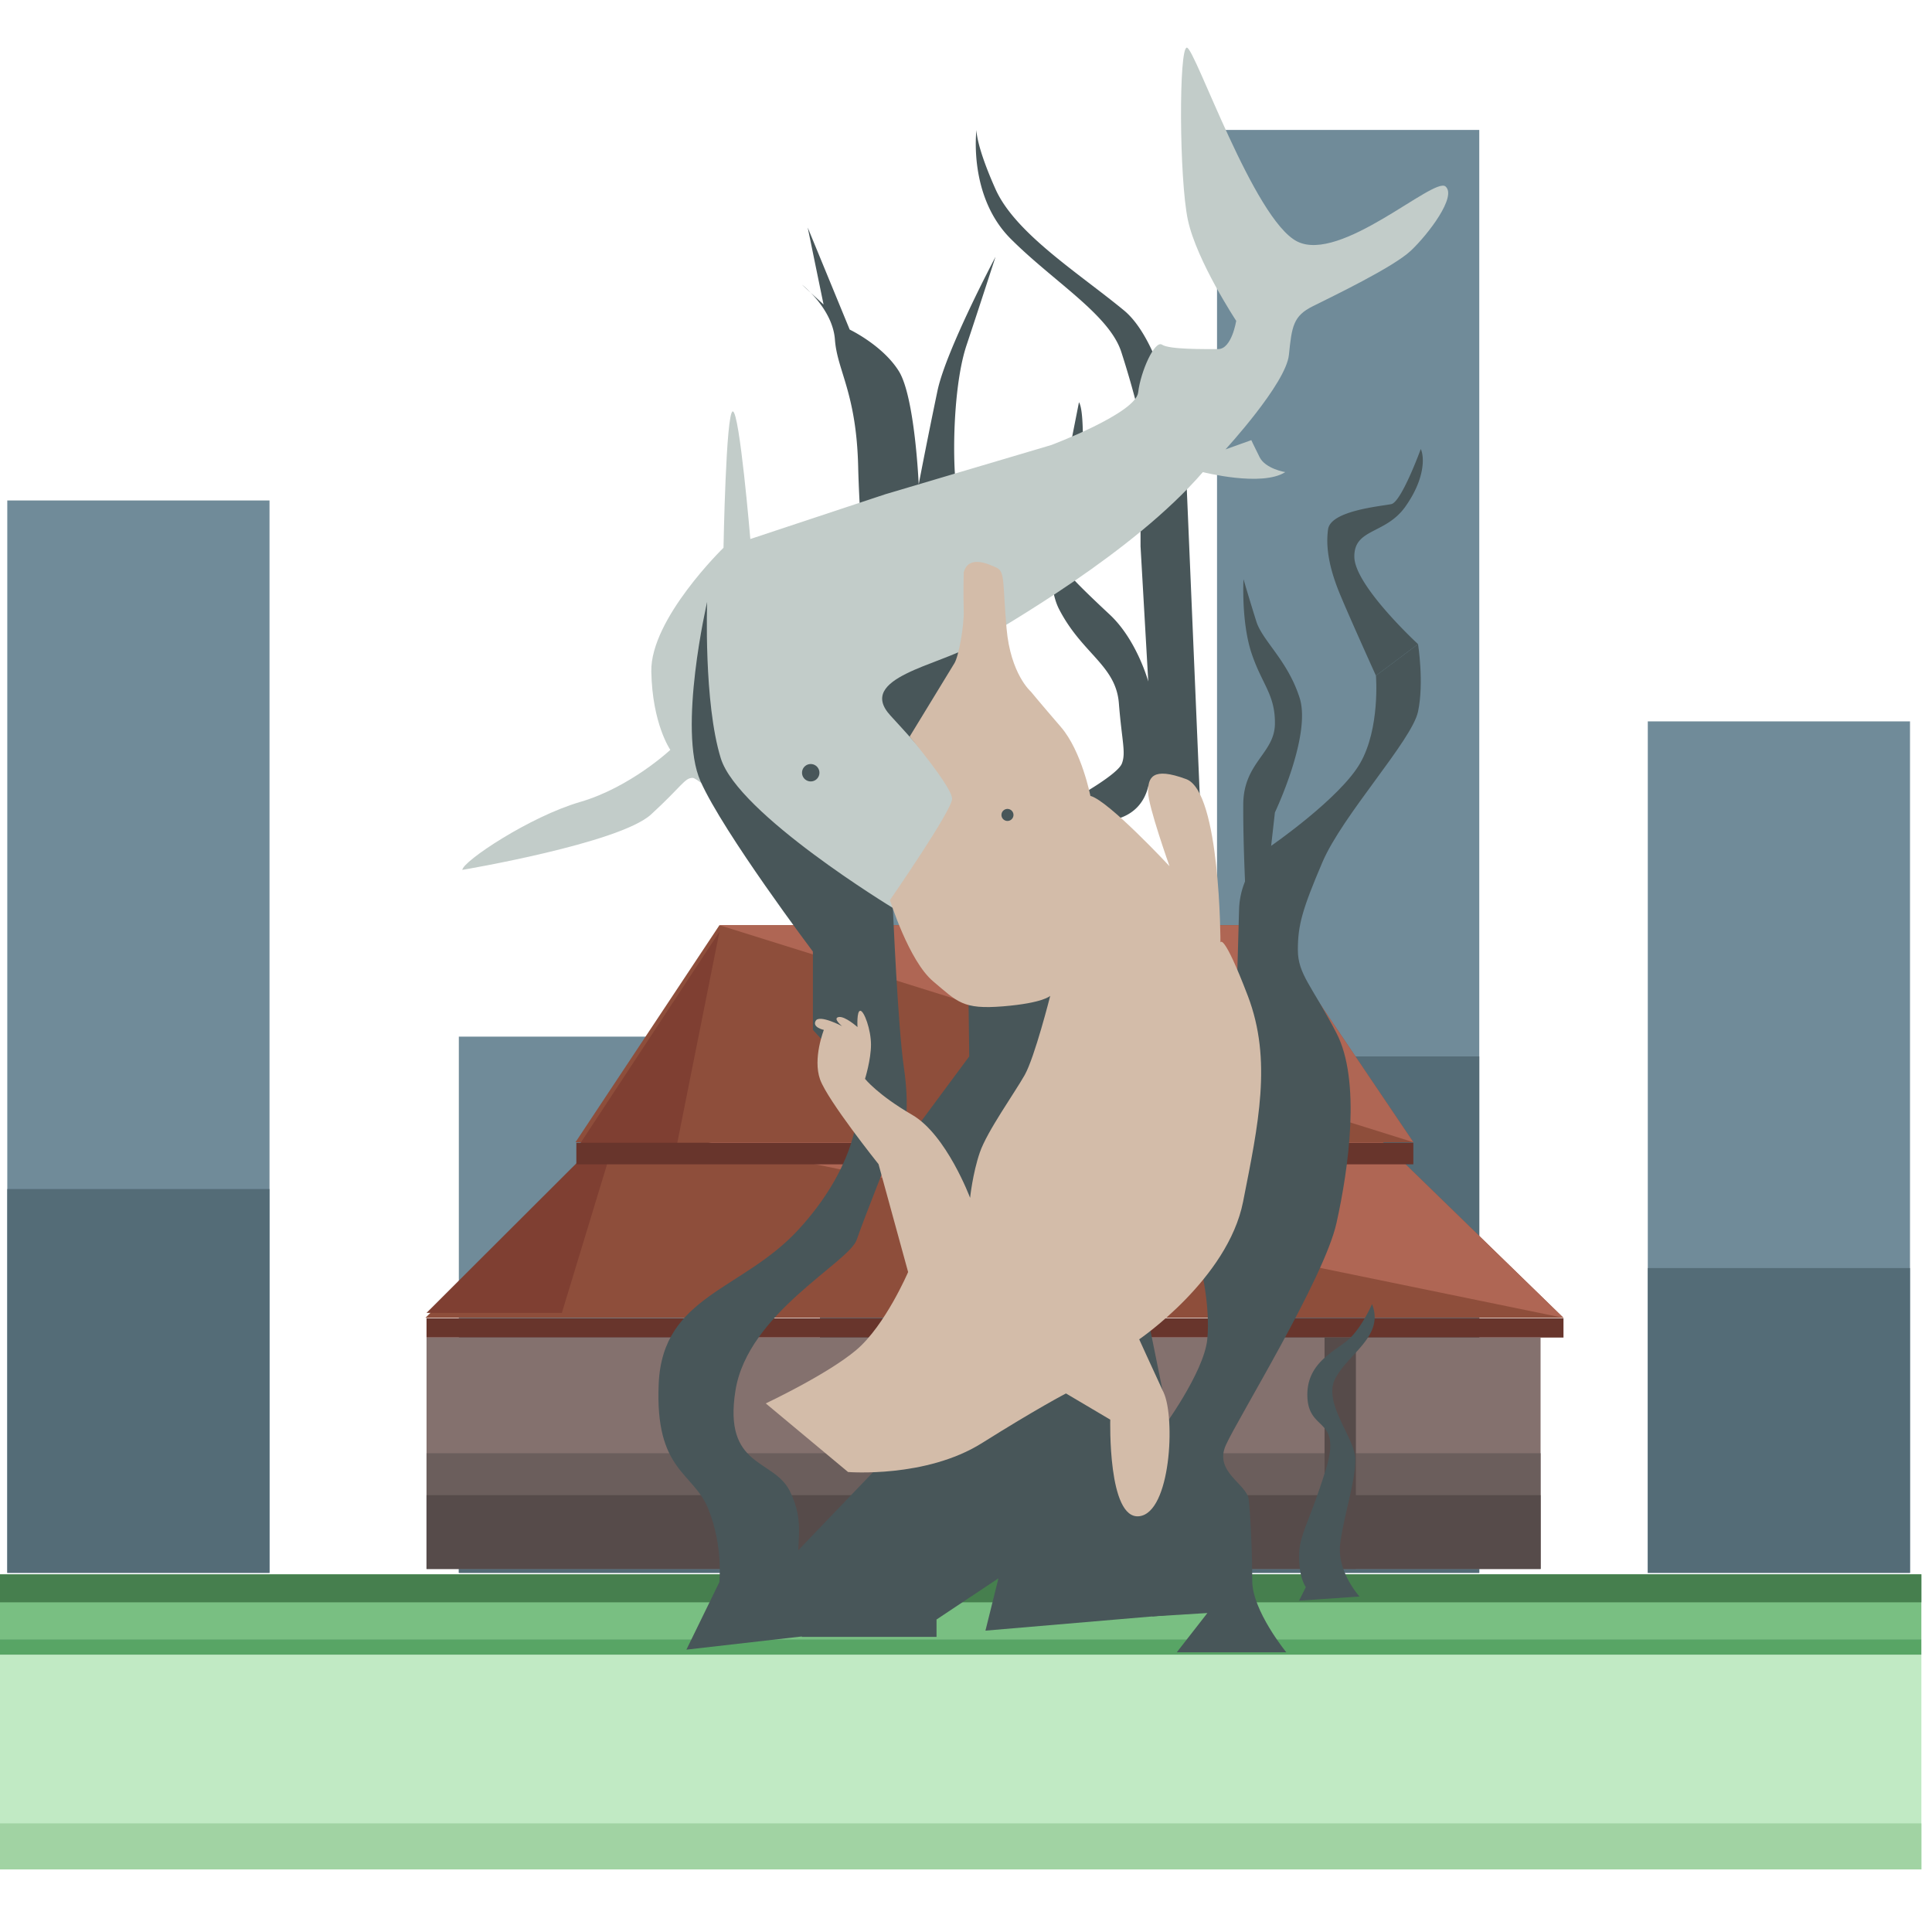 <svg xmlns="http://www.w3.org/2000/svg" width="120" height="120"><g fill="none" fill-rule="evenodd"><path fill="#708B99" d="M.452 97.693H16.74V31.085H.452zm28.047-.001h16.287V64.388H28.499zm22.436 0h16.287V47.928H50.935zm24.657 0H91.88V8.07H75.592zm26.755 0h16.287V44.805h-16.287z"/><path fill="#546C77" d="M.452 97.693H16.74v-23.84H.452zm28.047-.001h16.287v-11.92H28.499zm22.436 0h16.287V79.881H50.935zm24.657 0H91.88V65.615H75.592zm26.755 0h16.287V78.763h-16.287z"/><path fill="#8E4E3B" d="M97.111 81.854h-70.69l12.142-12.02h46.188z"/><path fill="#AF6654" d="m97.111 81.854-12.36-12.02H38.563z"/><path fill="#7F3F32" d="M34.898 81.545h-8.405l12.07-12.048z"/><path fill="#68352C" d="M26.492 83.078h70.619v-1.194H26.492z"/><path fill="#8E4E3B" d="M87.786 70.944h-52.04l8.94-13.478h34z"/><path fill="#AF6654" d="m87.786 70.944-9.1-13.478h-34z"/><path fill="#7F3F32" d="M41.987 71.387h-6.188l8.887-13.513z"/><path fill="#68352C" d="M35.798 72.318h51.987v-1.34H35.798z"/><path fill="#84716E" d="M26.493 97.449h69.195V83.078H26.493z"/><path fill="#6B5E5C" d="M26.493 97.449h69.195v-7.186H26.493z"/><path fill="#564B4A" d="M26.493 97.449h69.195v-4.582H26.493z"/><path fill="#564B4A" d="M54.381 97.449h1.947V83.078h-1.947zm27.889 0h1.947V83.078H82.27z"/><path fill="#C1EAC4" d="M0 116.113h119.34v-13.336H0z"/><path fill="#A1D3A3" d="M0 116.113h119.34v-2.86H0z"/><path fill="#58A565" d="M0 102.777h119.339v-.964H0z"/><path fill="#79BF82" d="M0 101.813h119.339v-4.029H0z"/><path fill="#467F4E" d="M0 99.523h119.339v-1.739H0z"/><path fill="#485659" d="M60.65 8.07s-.531 4.111 2.134 6.77c2.664 2.662 6.111 4.698 6.862 7.021a57.467 57.467 0 0 1 1.195 4.247v7.831l.48 8.391s-.706-2.584-2.396-4.159c-1.689-1.573-2.167-2.105-2.167-2.105s.934-10.033.258-11.082l-.561 2.848s-2.102 7.23-.675 10.003c1.426 2.771 3.528 3.483 3.715 5.844.187 2.36.45 3.072.187 3.746-.262.675-2.776 2.073-2.776 2.073l1.575 1.486s2.324.114 2.852-2.19l3.266 2.49-.915-21.607s-1.057-8.08-3.877-10.401c-2.818-2.321-6.745-4.783-7.973-7.526-1.227-2.744-1.184-3.68-1.184-3.68"/><path fill="#485659" d="m50.168 14.133.985 4.781-1.337-1.23s1.902 1.477 2.043 3.412c.14 1.933 1.338 3.304 1.444 7.91.105 4.606 1.128 16.31 1.128 16.31l3.557 4.182 2.873-11.23s-1.352-6.313-1.528-8.53c-.177-2.217-.031-6.107.7-8.294.73-2.188 1.801-5.494 1.801-5.494s-3.068 5.786-3.604 8.314a387.198 387.198 0 0 0-1.168 5.82s-.233-5.431-1.236-7.035c-1.004-1.605-3.05-2.578-3.05-2.578l-2.608-6.338z"/><path fill="#C2CCC9" d="M28.716 54.03s9.764-1.644 11.725-3.445c1.96-1.8 2.079-2.27 2.588-2.27.51 0 7.53 6.42 9.569 7.439 2.039 1.016 2.902 1.016 3.45 0 .55-1.02 3.805-4.62 3.53-5.755-.275-1.137-2.118-3.21-4.275-5.56-2.156-2.348 3.09-3.123 5.151-4.394 2.062-1.271 9.91-5.699 14.258-10.721 0 0 3.667.935 5.117 0 0 0-1.228-.2-1.592-.927-.364-.726-.515-1.059-.515-1.059l-1.606.575s3.757-4.083 3.94-5.868c.181-1.784.272-2.42 1.484-3.024 1.211-.606 4.998-2.421 6.09-3.45 1.09-1.027 2.878-3.386 2.15-3.992-.725-.604-6.513 4.78-9.21 3.419-2.697-1.361-6.333-11.979-6.848-12.039-.514-.06-.484 8.167.06 10.707.547 2.541 3 6.261 3 6.261s-.273 1.755-1.12 1.755c-.848 0-3.03.03-3.485-.272-.454-.302-1.333 1.663-1.484 2.965-.152 1.3-5.395 3.266-5.395 3.266l-10.3 3.054-8.394 2.784s-.667-7.925-1.09-7.925c-.425 0-.576 8.468-.576 8.468s-4.545 4.416-4.484 7.683c.06 3.267 1.181 4.87 1.181 4.87s-2.484 2.33-5.605 3.237c-3.121.907-7.296 3.689-7.314 4.219"/><path fill="#485659" d="m60.143 61.002.058 4.613-3.16 4.265 4.212 7.125 5.793-17.288zm-6.933 8.392s-.132 3.184-3.615 6.978c-3.484 3.794-8.43 4.08-8.681 9.556-.25 5.476 2.151 5.476 3.083 7.803.932 2.325.681 4.544.681 4.544l-2.044 4.187 8.108-.926s-.943-1.6-1.147-3.621c-.204-2.022.472-3.285-.541-5.307-1.013-2.023-4.135-1.432-3.375-6.233.759-4.802 7.048-7.957 7.532-9.37.484-1.412 2.171-5.624 2.171-5.624l-2.171-1.987z"/><path fill="#485659" d="m48.156 97.776 7.234-7.548 15.658-9.602 3.945 19.482-13.785 1.174.807-3.25-3.845 2.558v1.08h-8.356z"/><path fill="#485659" d="m76.493 71.555-1.945 6.964s.65 2.611.437 4.678c-.212 2.068-2.824 5.604-2.824 5.604l-.591 11.597 3.423-.21-1.902 2.44h6.803s-2.116-2.59-2.116-4.44c0-1.849-.109-4.067-.218-5.047-.11-.98-2.18-1.708-1.416-3.394.762-1.686 6.102-10.345 6.865-13.773.763-3.426 1.526-8.872 0-11.809-1.525-2.937-2.397-3.647-2.397-5.17 0-1.524.272-2.504 1.525-5.442 1.254-2.937 5.559-7.562 5.94-9.357.382-1.795 0-4.189 0-4.189l-2.615 1.958s.271 3.264-.982 5.44c-1.252 2.176-5.503 5.113-5.503 5.113s-1.961 1.469-2.017 3.999c-.054 2.529-.467 15.038-.467 15.038M43.921 37.392s-1.84 7.918-.41 11.134c1.43 3.215 6.98 10.579 6.98 10.579v4.862l5.683 6.231s.346-1.321-.033-3.902c-.377-2.58-.682-9.902-.682-9.902S45.84 50.561 44.77 47.1c-1.072-3.461-.848-9.708-.848-9.708"/><path fill="#D3BCA9" d="M61.896 35.258c.54.249.374.955.624 3.782s1.5 3.908 1.5 3.908.582.708 1.873 2.205 1.833 4.281 1.833 4.281c1.124.292 4.914 4.366 4.914 4.366s-1.332-3.743-1.332-4.616c0-.872.25-1.579 2.373-.79 2.124.79 2.124 10.146 2.124 10.146s.166-.695 1.696 3.305c1.53 3.999.655 7.998-.291 12.797-.947 4.799-6.452 8.545-6.452 8.545s.788 1.737 1.518 3.307c.73 1.57.449 7.458-1.518 7.682-1.964.224-1.797-5.999-1.797-5.999L66.21 86.55s-1.741.898-5.223 3.085c-3.482 2.186-8.313 1.794-8.313 1.794l-5.112-4.261s3.82-1.795 5.622-3.317c1.802-1.522 3.221-4.842 3.221-4.842l-1.838-6.701s-3.162-3.955-3.63-5.26c-.468-1.305.234-3.079.234-3.079s-.742-.155-.507-.565c.234-.41 1.64.332 1.64.332s-.605-.487-.216-.565c.39-.078 1.172.623 1.172.623s-.059-1.013.175-1.013c.234 0 .664 1.168.664 2.105 0 .935-.371 2.123-.371 2.123s.792.997 2.927 2.235c2.136 1.237 3.6 5.158 3.6 5.158s.155-1.513.603-2.82c.447-1.307 2.17-3.714 2.789-4.813.62-1.101 1.585-4.917 1.585-4.917s-.413.447-2.927.653c-2.515.206-2.826-.275-4.341-1.548-1.515-1.272-2.687-5.054-2.687-5.054s3.859-5.57 3.859-6.291c0-.722-2.636-3.859-2.636-3.859l2.785-4.566c.254-.412.608-2.303.574-3.3-.035-.997 0-2.338 0-2.338.295-1.08 1.495-.541 2.037-.291"/><path fill="#485659" d="M77.236 35.976s-.148 2.655.502 4.604c.65 1.946 1.478 2.566 1.449 4.395-.03 1.83-1.951 2.39-1.966 4.987-.015 2.597.162 5.871.162 5.871l1.302-.914.502-4.456s2.275-4.78 1.537-7.111c-.74-2.33-2.306-3.54-2.69-4.75a139.066 139.066 0 0 1-.798-2.626m11.011-8.086s-1.198 3.289-1.83 3.421c-.631.133-3.76.399-3.927 1.561-.166 1.164.1 2.493.732 4.021.633 1.527 2.24 5.073 2.24 5.073l2.615-1.958s-3.923-3.614-3.956-5.408c-.034-1.793 1.93-1.394 3.161-3.122 1.23-1.728 1.196-3.09.965-3.588m-3.028 53.111s-.582 1.356-1.391 2.133c-.81.775-2.72 1.454-2.623 3.651.097 2.197 2.169 1.196 1.133 4.524-1.036 3.33-1.651 4.008-1.651 5.365 0 1.357.421 1.906.421 1.906l-.421.84 3.755-.258s-1.424-1.552-1.198-3.296c.228-1.746.94-3.846.94-5.203 0-1.358-2.072-3.522-1.23-5.073.841-1.552 3.042-2.616 2.265-4.589M62.203 50.636a.373.373 0 1 1 .745.001.373.373 0 0 1-.745 0m-12.387-2.641a.54.54 0 0 1 .54-.54.54.54 0 1 1-.54.54"/></g></svg>